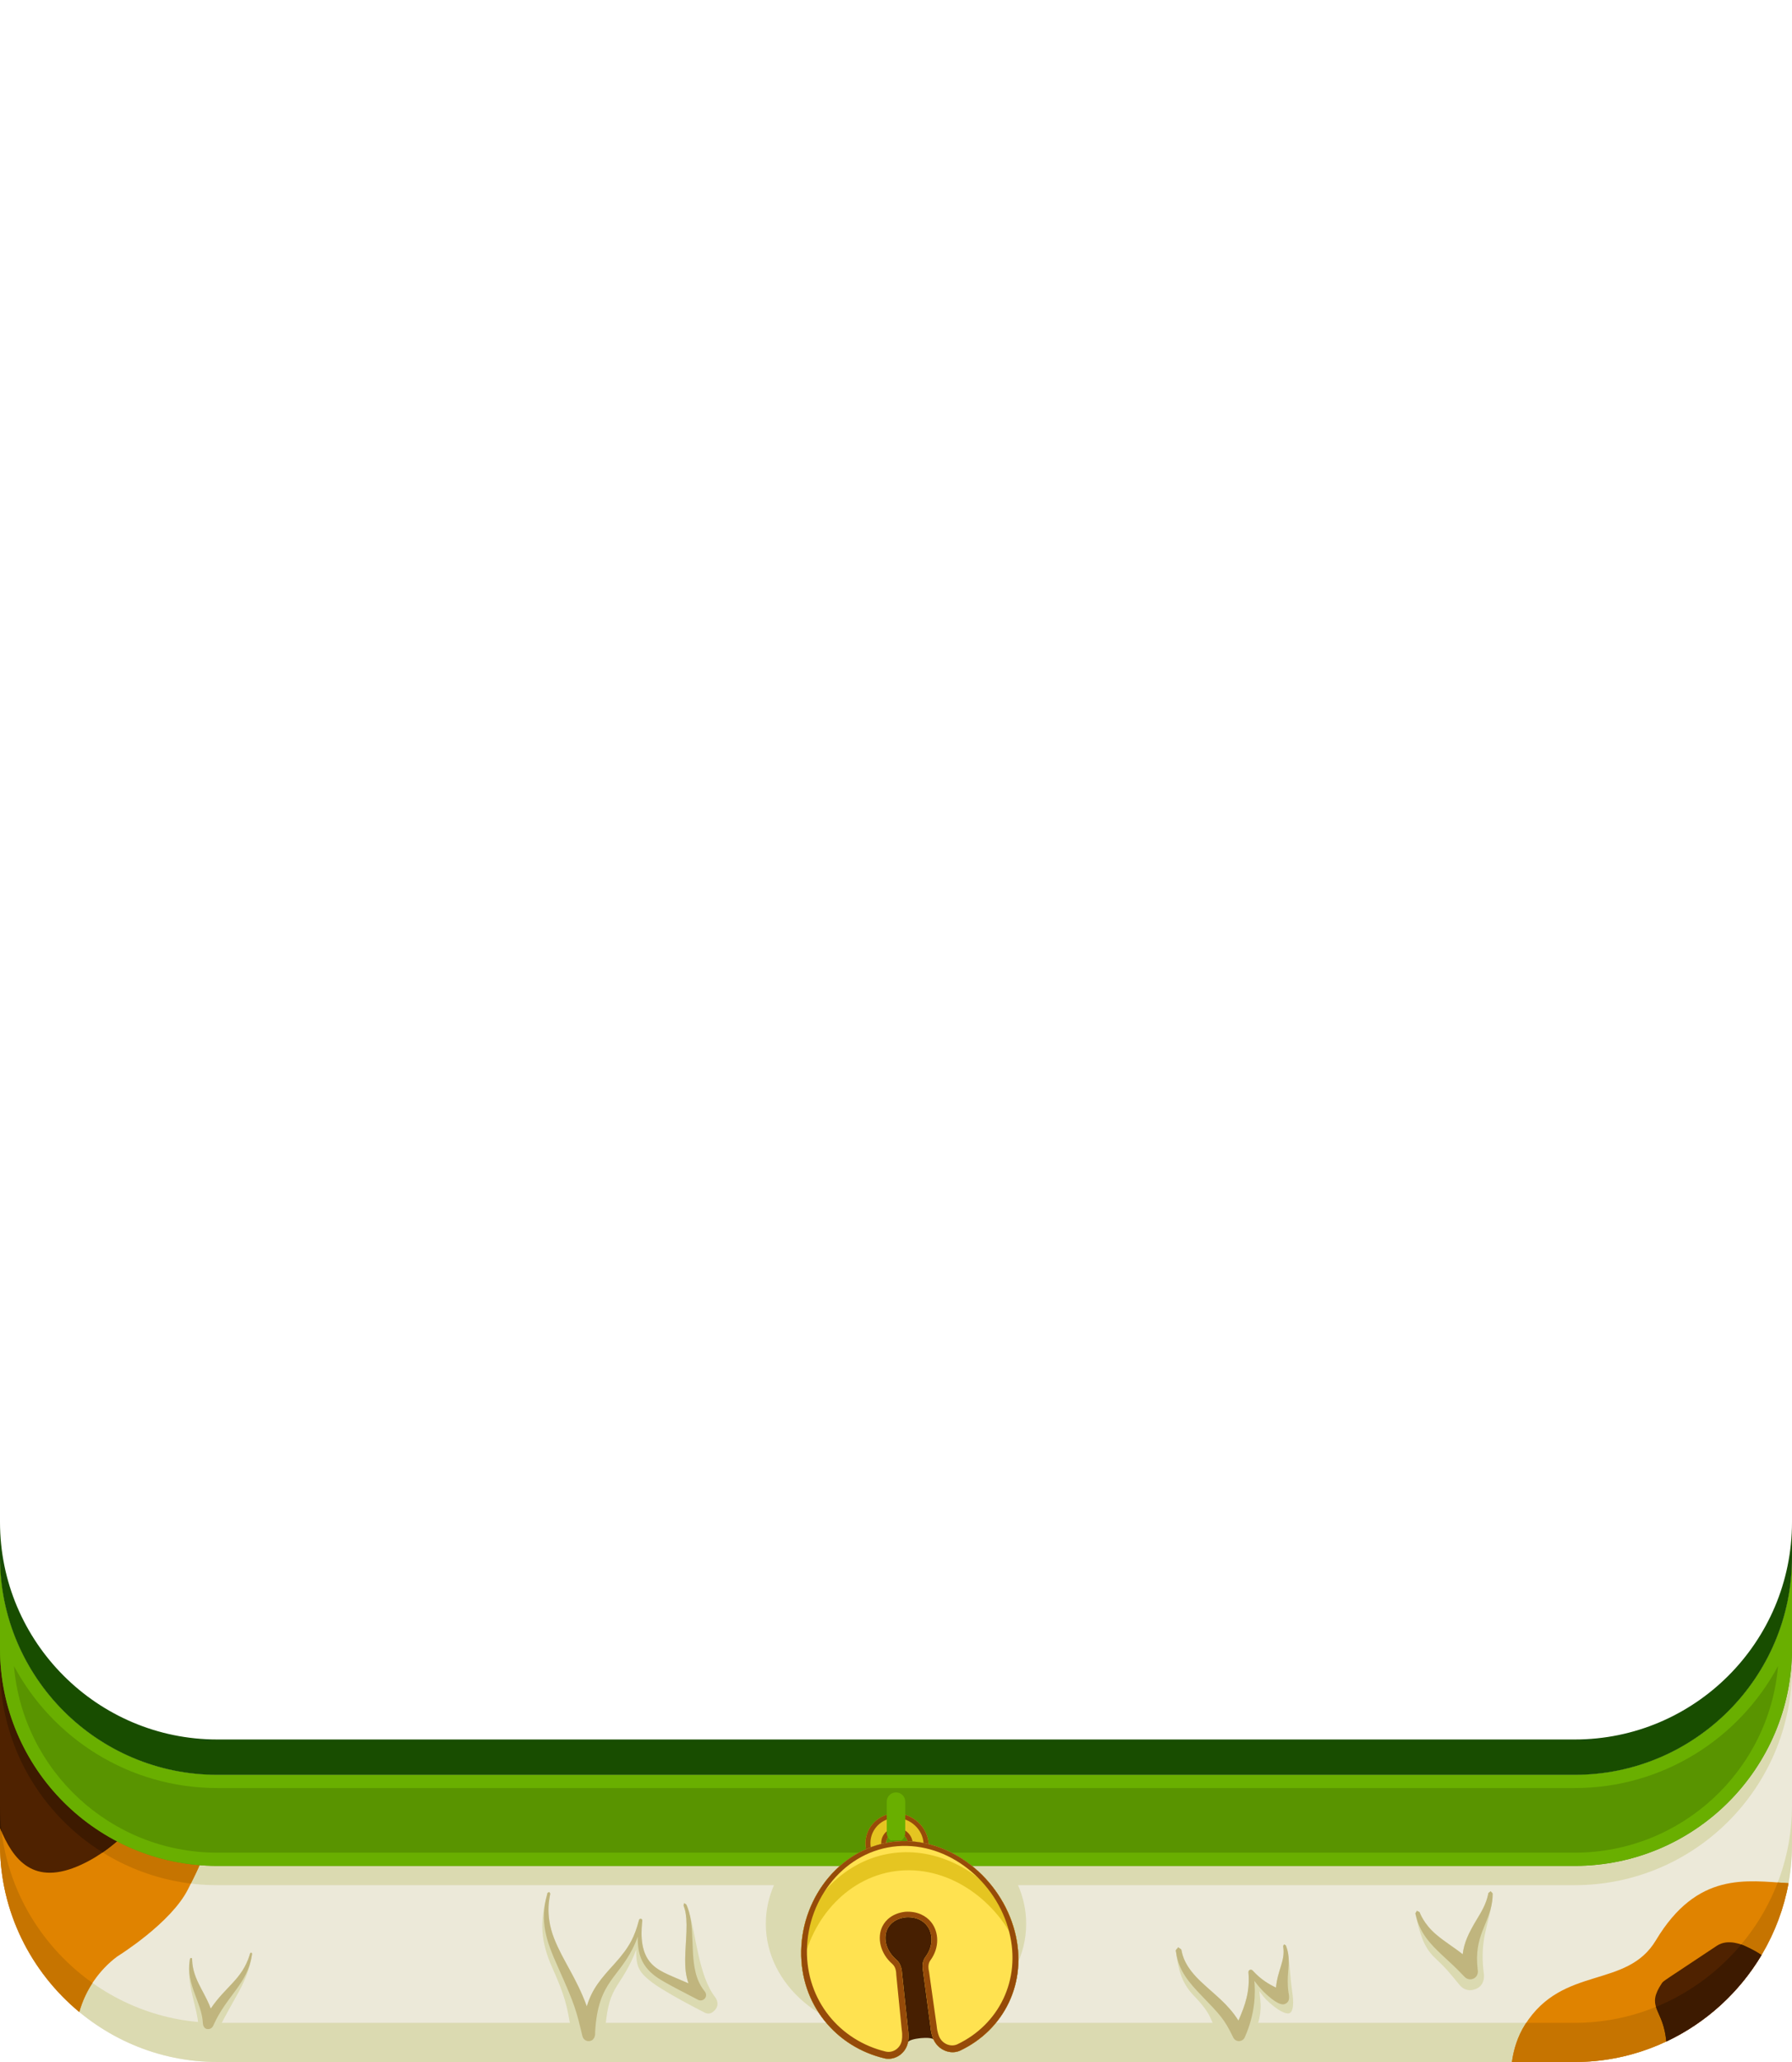 <?xml version="1.0" encoding="UTF-8" standalone="no"?><!DOCTYPE svg PUBLIC "-//W3C//DTD SVG 1.1//EN" "http://www.w3.org/Graphics/SVG/1.1/DTD/svg11.dtd"><svg width="100%" height="100%" viewBox="0 0 300 345" version="1.1" xmlns="http://www.w3.org/2000/svg" xmlns:xlink="http://www.w3.org/1999/xlink" xml:space="preserve" xmlns:serif="http://www.serif.com/" style="fill-rule:evenodd;clip-rule:evenodd;stroke-linejoin:round;stroke-miterlimit:2;"><g id="Cat"><g id="Cat-body" serif:id="Cat body"><path d="M300,262.01l0,46.61c0,19.957 -16.423,36.38 -36.38,36.38l-227.24,0c-19.957,0 -36.38,-16.423 -36.38,-36.38l0,-46.61c0,20.079 16.301,36.38 36.38,36.38l227.24,0c20.079,0 36.38,-16.301 36.38,-36.38Z" style="fill:#ece9d9;"/><path d="M300,302.07l0,6.55c0,19.957 -16.423,36.38 -36.38,36.38l-227.24,0c-19.957,0 -36.38,-16.423 -36.38,-36.38l0,-6.55c0,19.957 16.423,36.38 36.38,36.38l227.24,0c19.957,0 36.38,-16.423 36.38,-36.38Z" style="fill:#dbdab1;"/><path d="M129.573,315.412l-93.193,0c-20.079,0 -36.38,-16.301 -36.38,-36.38l-0,-21.147c-0,20.078 16.301,36.38 36.38,36.38l227.24,-0c20.079,-0 36.38,-16.302 36.38,-36.38l0,21.147c0,20.079 -16.301,36.38 -36.38,36.38l-93.193,0c0.883,2.014 1.366,4.193 1.366,6.467c0,10.227 -9.765,18.531 -21.793,18.531c-12.028,-0 -21.793,-8.304 -21.793,-18.531c-0,-2.274 0.483,-4.453 1.366,-6.467Z" style="fill:#dbdab1;"/><path d="M13.276,336.633c-8.088,-6.695 -13.276,-16.796 -13.276,-28.013l0,-46.61c0,19.856 15.943,36.019 35.715,36.374c-0.44,10.444 -1.543,12.319 -4.217,17.667c-2.872,5.744 -11.769,11.22 -11.914,11.328c-2.951,2.214 -5.275,5.511 -6.308,9.254Zm286.141,-21.548c-3.087,16.919 -18.043,29.915 -35.797,29.915l-10.511,-0c0.278,-2.038 0.941,-4.273 2.226,-6.292c6.324,-9.938 16.974,-5.893 21.876,-14.063c6.932,-11.554 15.136,-9.992 22.206,-9.56Z" style="fill:#e08300;"/><path d="M0,279.032l0,-17.022c0,19.856 15.943,36.019 35.715,36.374c-0.414,9.832 -1.416,12.07 -3.763,16.761c-17.994,-2.188 -31.952,-17.533 -31.952,-36.113Z" style="fill:#c67400;"/><path d="M299.417,315.085c-3.087,16.919 -18.043,29.915 -35.797,29.915l-10.511,0c0.278,-2.038 0.941,-4.273 2.226,-6.292c0.055,-0.087 0.111,-0.173 0.167,-0.258l8.118,0c15.428,0 28.744,-9.815 33.993,-23.49c0.609,0.044 1.21,0.088 1.804,0.125Zm-286.141,21.548c-8.088,-6.695 -13.276,-16.796 -13.276,-28.013l0,-6.55c0,12.207 6.144,23.091 15.482,29.704c-0.969,1.481 -1.727,3.122 -2.206,4.859Z" style="fill:#c67400;"/><path d="M0,305.832l0,-43.822c0,17.188 11.945,31.608 27.98,35.404c-3.303,5.782 -7.85,11.558 -14.388,14.575c-7.949,3.669 -11.406,-0.764 -13.592,-6.157Zm294.894,21.274c-3.738,6.266 -9.302,11.34 -15.936,14.463c-0.024,-0.237 -0.058,-0.517 -0.106,-0.855c-0.671,-4.697 -3.265,-4.958 -0.64,-8.896c0.277,-0.416 0.333,-0.35 9.216,-6.272c1.881,-1.254 4.392,-0.095 4.736,0.064c1.426,0.658 2.081,1.06 2.73,1.496Z" style="fill:#4f2200;"/><path d="M0,279.032l0,-17.022c0,17.188 11.945,31.608 27.98,35.404c-2.66,4.657 -6.128,9.311 -10.794,12.522c-10.315,-6.424 -17.186,-17.868 -17.186,-30.904Z" style="fill:#3d1a00;"/><path d="M294.894,327.106c-3.738,6.266 -9.302,11.34 -15.936,14.463c-0.024,-0.237 -0.058,-0.517 -0.106,-0.855c-0.355,-2.487 -1.25,-3.731 -1.624,-4.935c5.564,-2.273 10.457,-5.891 14.268,-10.44c0.338,0.118 0.578,0.229 0.668,0.271c1.426,0.658 2.081,1.06 2.73,1.496Zm-294.894,-21.274l0,-3.762c0,1.49 0.092,2.961 0.269,4.406c-0.092,-0.213 -0.181,-0.427 -0.269,-0.644Z" style="fill:#3d1a00;"/><path d="M300,260.575l0,15.232c0,20.079 -16.301,36.38 -36.38,36.38l-227.24,0c-20.079,0 -36.38,-16.301 -36.38,-36.38l0,-15.232c0,20.079 16.301,36.38 36.38,36.38l227.24,0c20.079,0 36.38,-16.301 36.38,-36.38Z" style="fill:#599400;"/><path d="M0,260.575c0,20.079 16.301,36.38 36.38,36.38l227.24,0c20.079,0 36.38,-16.301 36.38,-36.38l0,15.232c0,20.079 -16.301,36.38 -36.38,36.38l-227.24,0c-20.079,0 -36.38,-16.301 -36.38,-36.38l0,-15.232Zm297.665,18.175c-6.503,12.146 -19.316,20.415 -34.045,20.415l-227.24,0c-14.729,0 -27.542,-8.269 -34.045,-20.415c1.495,17.483 16.177,31.227 34.045,31.227l227.24,0c17.868,0 32.55,-13.744 34.045,-31.227Z" style="fill:#69af00;"/><path d="M0,260.575l0,-5.915c0,20.078 16.301,36.38 36.38,36.38l227.24,-0c20.079,-0 36.38,-16.302 36.38,-36.38l0,5.915c0,20.079 -16.301,36.38 -36.38,36.38l-227.24,0c-20.079,0 -36.38,-16.301 -36.38,-36.38Z" style="fill:#184d00;"/><g><g><path d="M149.561,303.419c2.791,-0.215 5.377,1.823 5.829,4.506c0.483,2.869 -1.63,5.432 -4.594,5.681c-2.98,0.251 -5.676,-1.931 -5.892,-4.835c-0.201,-2.715 1.85,-5.135 4.657,-5.352Zm0.389,3.21c0.97,-0.077 1.868,0.637 1.997,1.574c0.132,0.961 -0.582,1.82 -1.575,1.901c-0.995,0.081 -1.902,-0.647 -2.004,-1.613c-0.099,-0.943 0.608,-1.785 1.582,-1.862Z" style="fill:#e5c521;"/><path d="M149.561,303.419c2.791,-0.215 5.377,1.823 5.829,4.506c0.483,2.869 -1.63,5.432 -4.594,5.681c-2.98,0.251 -5.676,-1.931 -5.892,-4.835c-0.201,-2.715 1.85,-5.135 4.657,-5.352Zm0.091,0.754c-2.375,0.185 -4.107,2.233 -3.92,4.531c0.198,2.432 2.463,4.262 4.961,4.053c2.487,-0.208 4.264,-2.359 3.876,-4.766c-0.367,-2.275 -2.553,-4.002 -4.917,-3.818Zm0.204,1.677c1.414,-0.112 2.716,0.922 2.914,2.286c0.204,1.411 -0.842,2.671 -2.299,2.791c-1.46,0.12 -2.79,-0.95 -2.929,-2.369c-0.134,-1.373 0.896,-2.596 2.314,-2.708Zm0.094,0.779c-0.974,0.077 -1.681,0.919 -1.582,1.862c0.102,0.966 1.009,1.694 2.004,1.613c0.993,-0.081 1.707,-0.94 1.575,-1.901c-0.129,-0.937 -1.027,-1.651 -1.997,-1.574Z" style="fill:#964b09;"/><path d="M148.244,344.427c-8.267,-1.878 -14.284,-9.04 -14.116,-18.034c0.172,-9.217 6.881,-17.568 16,-18.301c8.973,-0.722 17.419,6.167 19.746,15.036c2.268,8.641 -1.855,16.599 -9.287,20.032c-1.582,0.609 -3.493,-0.185 -4.285,-1.882c-0.284,-0.625 -4.167,-0.232 -4.297,0.435c-0.372,1.82 -2.059,2.989 -3.761,2.714Z" style="fill:#471f01;"/><path d="M151.664,320.786c-4.025,0.477 -4.434,4.642 -1.649,7.057c0.828,0.718 0.955,1.611 1.018,2.511c0.324,3.031 0.648,6.061 0.973,9.092c0.198,1.246 0.034,2.089 -0.001,2.267c-0.386,1.892 -2.194,3.078 -3.964,2.675c-8.168,-1.957 -14.08,-9.08 -13.913,-17.995c0.172,-9.217 6.881,-17.568 16,-18.301c8.973,-0.722 17.419,6.167 19.746,15.036c2.248,8.565 -1.782,16.466 -9.101,19.953c-1.616,0.748 -3.648,-0.039 -4.471,-1.803c-0.076,-0.166 -0.435,-0.955 -0.537,-2.208c-0.402,-3.017 -0.805,-6.033 -1.208,-9.05c-0.15,-0.876 -0.245,-1.779 0.396,-2.637c2.135,-2.862 0.749,-6.836 -3.289,-6.597Z" style="fill:#ffe250;"/><path d="M167.914,318.302c0.843,1.497 1.54,3.224 1.96,4.826c0.375,1.429 0.501,2.628 0.525,2.859c-3.301,-7.838 -11.225,-13.718 -19.679,-13.01c-8.577,0.718 -15.024,7.989 -16.421,16.373c-0.032,-0.235 -0.199,-1.458 -0.171,-2.957c0.032,-1.724 0.31,-3.533 0.794,-5.182c2.851,-5.96 8.427,-10.682 15.432,-11.254c6.919,-0.566 13.43,3.078 17.56,8.345Z" style="fill:#e5c521;"/><path d="M151.664,320.786c-4.025,0.477 -4.434,4.642 -1.649,7.057c0.828,0.718 0.955,1.611 1.018,2.511c0.324,3.031 0.648,6.061 0.973,9.092c0.198,1.246 0.034,2.089 -0.001,2.267c-0.386,1.892 -2.194,3.078 -3.964,2.675c-8.168,-1.957 -14.08,-9.08 -13.913,-17.995c0.172,-9.217 6.881,-17.568 16,-18.301c8.973,-0.722 17.419,6.167 19.746,15.036c2.248,8.565 -1.782,16.466 -9.101,19.953c-1.616,0.748 -3.648,-0.039 -4.471,-1.803c-0.076,-0.166 -0.435,-0.955 -0.537,-2.208c-0.402,-3.017 -0.805,-6.033 -1.208,-9.05c-0.15,-0.876 -0.245,-1.779 0.396,-2.637c2.135,-2.862 0.749,-6.836 -3.289,-6.597Zm-0.085,-0.923c2.016,-0.119 3.471,0.701 4.295,1.722c1.323,1.642 1.456,4.281 -0.133,6.428c-0.508,0.686 -0.248,1.659 -0.206,1.894c0.427,3.03 0.854,6.059 1.281,9.088l0.003,0.03c0.092,1.04 0.38,1.665 0.442,1.8c0.563,1.179 1.922,1.709 3.009,1.211c6.903,-3.281 10.736,-10.736 8.675,-18.823c-2.156,-8.459 -10.182,-15.011 -18.72,-14.319c-8.669,0.702 -15.039,8.638 -15.139,17.411c-0.096,8.401 5.508,15.109 13.201,16.953c1.19,0.269 2.399,-0.528 2.67,-1.795c0.029,-0.146 0.162,-0.815 0.005,-1.851l-0.005,-0.03c-0.303,-3.052 -0.607,-6.103 -0.911,-9.155l-0.001,-0.019c-0.016,-0.254 0.003,-1.227 -0.654,-1.801c-2.084,-1.819 -2.579,-4.446 -1.672,-6.292c0.553,-1.124 1.77,-2.207 3.807,-2.447l0.026,-0.003l0.027,-0.002Z" style="fill:#964b09;"/></g></g><path d="M149.088,307.922c-0.385,-0.281 -0.635,-0.736 -0.635,-1.249l0,-5.234c0,-0.853 0.693,-1.546 1.547,-1.546c0.854,-0 1.547,0.693 1.547,1.546l-0,5.234c-0,0.513 -0.25,0.968 -0.635,1.249c-0.302,-0.014 -0.606,-0.022 -0.912,-0.022c-0.306,0 -0.61,0.008 -0.912,0.022Z" style="fill:#69af00;"/><path d="M244.871,326.974c0.229,-1.924 0.958,-3.525 2.51,-6.077c0.59,-0.97 1.412,-2.32 1.751,-3.955c0.014,-0.068 -0.004,-0.15 0.04,-0.204c0.105,-0.131 0.279,-0.195 0.384,-0.326c0.08,0.149 0.247,0.239 0.327,0.388c0.004,0.006 0.008,0.668 -0.079,1.304c-0.54,3.937 -2.085,6.205 -1.441,11.77c0.006,0.045 0.536,2.145 -1.267,2.895c-0.888,0.369 -1.914,0.353 -2.794,-0.716c-1.776,-2.158 -2.186,-2.701 -4.115,-4.513c-1.864,-1.751 -2.528,-4.132 -3.182,-7.171c-0.017,-0.078 -0.07,-0.158 -0.048,-0.235c0.072,-0.249 0.173,-0.199 0.244,-0.448c0.13,0.109 0.318,0.134 0.448,0.243c0.026,0.022 0.655,1.949 2.789,3.75c1.603,1.353 2.92,2.081 4.433,3.295Zm-34.049,6.161c0.182,1.881 0.737,3.656 -1.086,7.739c-0.354,0.792 -5.258,0.892 -5.683,0.01c-1.496,-3.108 -1.1,-3.766 -4.207,-6.999c-1.922,-2 -2.564,-4.117 -2.965,-7.285c-0.012,-0.098 -0.073,-0.205 -0.033,-0.296c0.133,-0.302 0.258,-0.216 0.39,-0.517c0.142,0.163 0.375,0.227 0.517,0.389c0.131,0.151 0.026,2.241 3.09,5.189c2.432,2.339 4.661,3.819 6.483,6.704c1.126,-2.548 1.955,-4.906 1.672,-8.068c-0.035,-0.387 0.425,-0.616 0.71,-0.304c1.33,1.46 2.671,2.273 3.903,2.853c0.263,-2.941 1.569,-4.444 1.217,-6.818c-0.006,-0.043 -0.034,-0.088 -0.02,-0.13c0.033,-0.103 0.121,-0.183 0.154,-0.286c0.084,0.07 0.204,0.086 0.288,0.157c0.01,0.008 0.3,0.701 0.406,1.444c0.314,2.201 0.28,3.508 0.673,6.335c0.048,0.345 0.519,3.183 -0.466,3.587c-0.248,0.101 -1.236,0.118 -3.318,-1.743c-0.891,-0.796 -1.087,-1.119 -1.725,-1.961Zm-104.312,-6.951c-0.112,0.32 -0.235,0.644 -0.366,0.948c-2.639,6.141 -4.426,4.83 -4.904,13.648c-0.003,0.06 -1.506,0.226 -2.176,0.599c-0.571,0.318 -2.95,0.34 -3.13,-0.409c-1.037,-4.3 -0.555,-5.233 -3.446,-11.676c-1.983,-4.42 -2.176,-7.722 -0.881,-12.381c0.019,-0.067 0.011,-0.15 0.059,-0.201c0.073,-0.08 0.206,-0.088 0.279,-0.168c0.015,0.108 0.154,0.172 0.168,0.28c0.034,0.241 -1.011,3.29 0.666,7.539c1.457,3.69 3.676,6.472 5.462,11.328c0.87,-2.943 2.4,-4.663 4.608,-7.092c2.582,-2.84 3.409,-4.625 4.128,-7.352c0.089,-0.338 0.585,-0.245 0.551,0.097c-0.127,1.297 -0.513,4.673 1.215,6.843c1.301,1.635 3.132,2.165 6.513,3.651c-0.895,-2.597 -0.462,-5.201 -0.332,-8.674c0.129,-3.454 -0.501,-4.159 -0.485,-4.363c0.009,-0.131 0.069,-0.255 0.079,-0.386c0.095,0.091 0.244,0.112 0.34,0.204c0.15,0.142 0.438,1.095 0.468,1.193c1.232,4.075 1.63,10.804 4.441,14.402c0.001,-0 0.812,1.055 -0.039,2.05c-0.674,0.788 -1.289,0.715 -1.79,0.458c-6.015,-3.082 -8.245,-4.636 -8.772,-5.037c-2.257,-1.722 -2.701,-2.684 -2.656,-5.501Zm-71.229,9.88c2.493,-3.718 5.252,-4.877 6.518,-8.991c0.027,-0.089 0.065,-0.4 0.267,-0.358c0.207,0.043 0.11,0.35 0.096,0.441c-0.74,4.783 -3.302,7.47 -5.513,12.332c-0.007,0.016 -1.057,-0.09 -1.658,-0.004c-0.975,0.14 -1.753,-0.248 -1.759,-0.364c-0.173,-3.441 -2.124,-7.106 -1.465,-11.159c0.017,-0.105 0.025,-0.384 0.233,-0.366c0.24,0.022 0.121,0.148 0.209,0.958c0.174,1.605 0.843,2.978 1.485,4.195c0.795,1.506 1.277,2.42 1.587,3.316Z" style="fill:#dbdab1;"/><path d="M244.871,326.974c0.229,-1.924 0.958,-3.525 2.51,-6.077c0.59,-0.97 1.412,-2.32 1.751,-3.955c0.014,-0.068 -0.004,-0.15 0.04,-0.204c0.105,-0.131 0.279,-0.195 0.384,-0.326c0.08,0.149 0.247,0.239 0.327,0.388c0.004,0.006 0.008,0.668 -0.079,1.304c-0.54,3.937 -3.073,5.789 -2.429,11.354c0.005,0.045 0.187,0.756 -0.279,1.282c-0.431,0.486 -1.302,0.646 -1.91,0.012c-1.835,-1.912 -1.873,-1.868 -3.802,-3.681c-1.864,-1.75 -3.725,-3.663 -4.379,-6.702c-0.017,-0.078 -0.07,-0.158 -0.048,-0.235c0.072,-0.249 0.173,-0.199 0.244,-0.448c0.13,0.109 0.318,0.134 0.448,0.243c0.026,0.022 0.655,1.949 2.789,3.75c1.603,1.353 2.92,2.081 4.433,3.295Zm-34.881,4.444c0.181,1.882 0.217,5.373 -1.607,9.456c-0.353,0.792 -1.512,0.886 -1.937,0.004c-1.496,-3.108 -2.193,-3.76 -5.299,-6.993c-1.922,-2 -3.865,-4.117 -4.266,-7.285c-0.012,-0.098 -0.073,-0.205 -0.033,-0.296c0.133,-0.302 0.258,-0.216 0.39,-0.517c0.142,0.163 0.375,0.227 0.517,0.389c0.131,0.151 0.026,2.241 3.09,5.189c2.432,2.339 4.661,3.819 6.483,6.704c1.126,-2.548 1.955,-4.906 1.672,-8.068c-0.035,-0.387 0.425,-0.616 0.71,-0.304c1.33,1.46 2.671,2.273 3.903,2.853c0.263,-2.941 1.569,-4.444 1.217,-6.818c-0.006,-0.043 -0.034,-0.088 -0.02,-0.13c0.033,-0.103 0.121,-0.183 0.154,-0.286c0.084,0.07 0.204,0.086 0.288,0.157c0.01,0.008 0.3,0.701 0.406,1.444c0.314,2.201 -0.344,3.612 0.049,6.439c0.047,0.345 0.415,1.519 -0.57,1.922c-0.248,0.102 -0.924,0.379 -3.006,-1.482c-0.891,-0.796 -1.503,-1.536 -2.141,-2.378Zm-103.224,-7.391c-0.112,0.319 -0.235,0.643 -0.366,0.947c-2.639,6.141 -6.291,6.22 -6.769,15.038c-0.003,0.06 0.103,0.994 -0.567,1.367c-0.571,0.318 -1.377,0.047 -1.558,-0.701c-1.036,-4.3 -1.176,-5.051 -4.067,-11.494c-1.984,-4.42 -3.127,-7.612 -1.832,-12.271c0.019,-0.067 0.011,-0.15 0.059,-0.201c0.073,-0.08 0.206,-0.088 0.279,-0.168c0.015,0.108 0.154,0.172 0.168,0.28c0.034,0.241 -1.011,3.29 0.666,7.539c1.457,3.69 3.676,6.472 5.462,11.328c0.87,-2.943 2.4,-4.663 4.608,-7.092c2.582,-2.84 3.409,-4.625 4.128,-7.352c0.089,-0.338 0.585,-0.245 0.551,0.097c-0.127,1.297 -0.513,4.673 1.215,6.843c1.301,1.635 3.132,2.165 6.513,3.651c-0.895,-2.597 -0.462,-5.201 -0.332,-8.674c0.129,-3.454 -0.501,-4.159 -0.485,-4.363c0.009,-0.131 0.069,-0.255 0.079,-0.386c0.095,0.091 0.244,0.112 0.34,0.204c0.15,0.142 0.438,1.095 0.468,1.193c1.232,4.075 -0.272,9.634 2.54,13.231c-0,0.001 0.506,0.474 0.289,1.064c-0.181,0.493 -0.777,0.751 -1.277,0.494c-6.015,-3.082 -6.71,-3.612 -7.236,-4.014c-2.257,-1.722 -2.921,-3.744 -2.876,-6.56Zm-71.485,12.037c2.493,-3.718 5.252,-4.877 6.518,-8.991c0.027,-0.089 0.065,-0.4 0.267,-0.358c0.207,0.043 0.11,0.35 0.096,0.441c-0.74,4.783 -4.169,6.721 -6.379,11.583c-0.007,0.016 -0.191,0.659 -0.792,0.745c-0.975,0.14 -1.028,-0.904 -1.033,-1.02c-0.173,-3.441 -2.85,-6.45 -2.191,-10.503c0.017,-0.105 0.025,-0.384 0.233,-0.366c0.24,0.022 0.121,0.148 0.209,0.958c0.174,1.605 0.843,2.978 1.485,4.195c0.795,1.506 1.277,2.42 1.587,3.316Z" style="fill:#c0b57e;"/></g></g></svg>